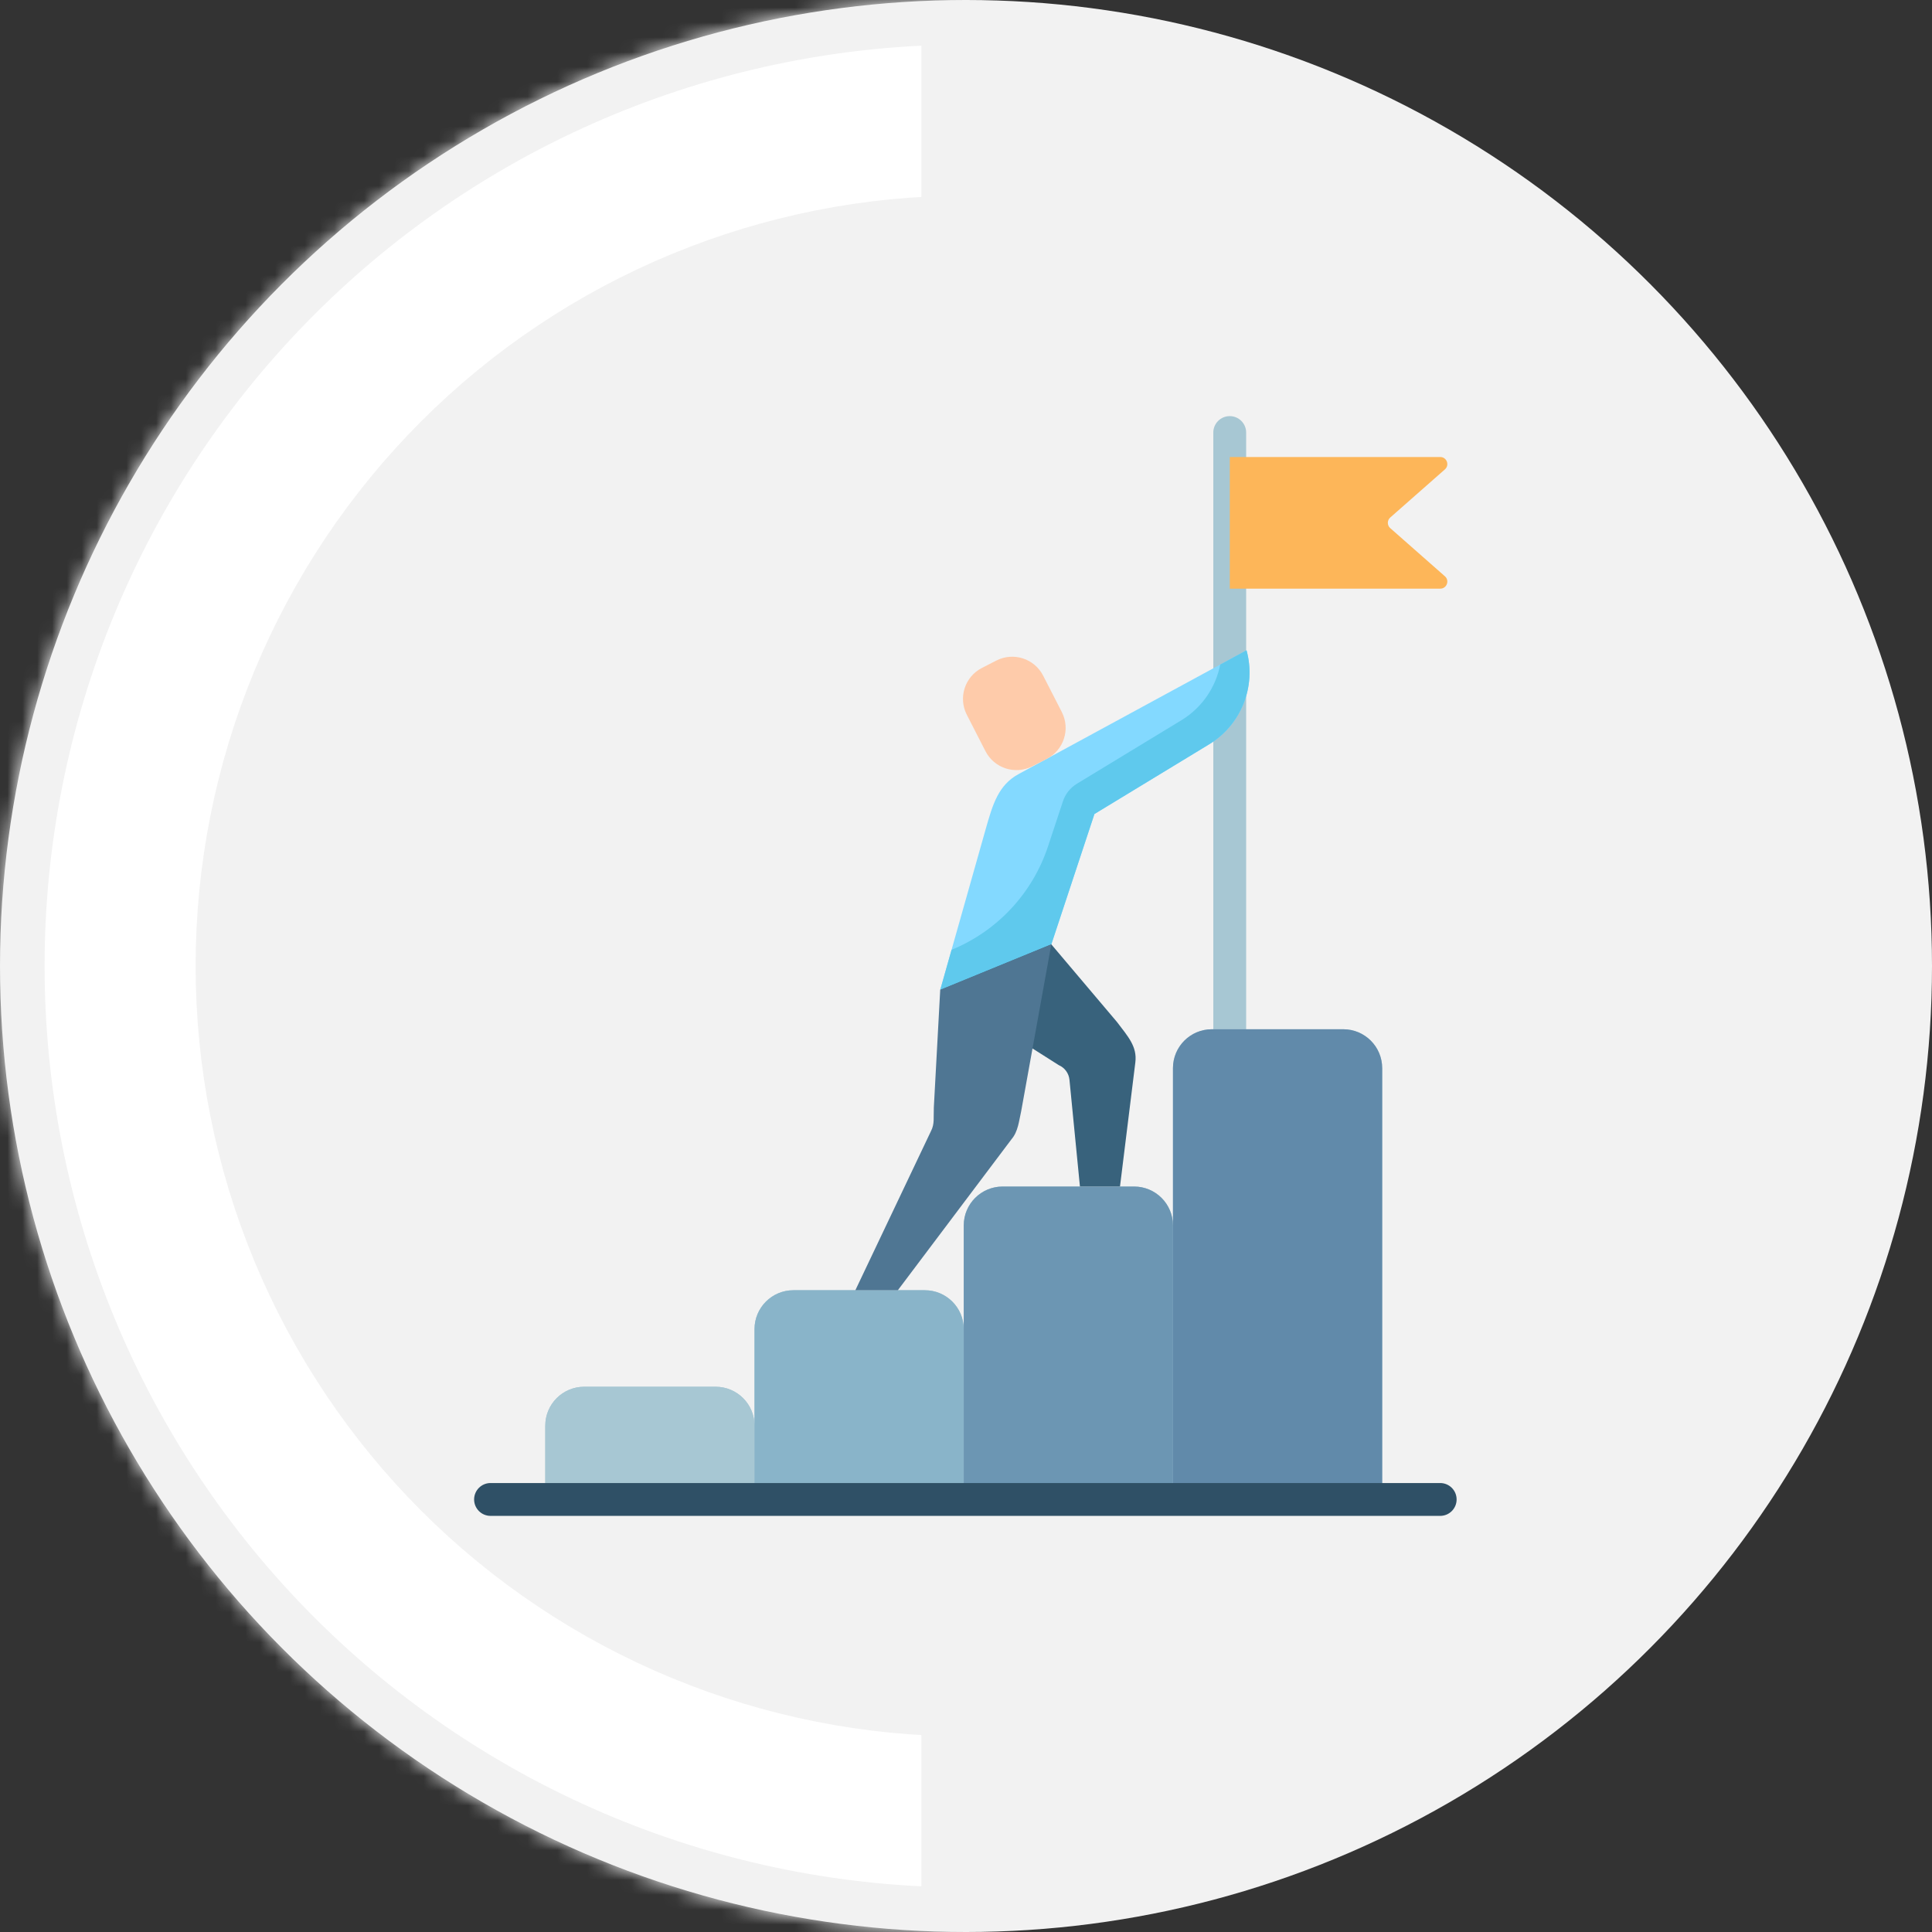 <svg width="130" height="130" viewBox="0 0 130 130" fill="none" xmlns="http://www.w3.org/2000/svg">
<rect x="0" y="0" width="130" height="130" fill="#333333" stroke="none"/>
<circle cx="65" cy="65" r="65" fill="#F2F2F2"/>
<mask id="path-2-inside-1" fill="white">
<path d="M65 0C56.464 -1.0179e-07 48.012 1.681 40.126 4.948C32.239 8.214 25.074 13.002 19.038 19.038C13.002 25.074 8.214 32.239 4.948 40.126C1.681 48.012 -2.71327e-07 56.464 0 65C2.71327e-07 73.536 1.681 81.988 4.948 89.874C8.214 97.761 13.002 104.926 19.038 110.962C25.074 116.998 32.239 121.786 40.126 125.052C48.012 128.319 56.464 130 65 130L65 113.837C58.587 113.837 52.236 112.574 46.311 110.12C40.386 107.666 35.002 104.068 30.467 99.533C25.932 94.998 22.334 89.615 19.88 83.689C17.426 77.764 16.163 71.413 16.163 65C16.163 58.587 17.426 52.236 19.88 46.311C22.334 40.386 25.932 35.002 30.467 30.467C35.002 25.932 40.386 22.334 46.311 19.88C52.236 17.426 58.587 16.163 65 16.163V0Z"/>
</mask>
<path d="M65 0C56.464 -1.0179e-07 48.012 1.681 40.126 4.948C32.239 8.214 25.074 13.002 19.038 19.038C13.002 25.074 8.214 32.239 4.948 40.126C1.681 48.012 -2.71327e-07 56.464 0 65C2.71327e-07 73.536 1.681 81.988 4.948 89.874C8.214 97.761 13.002 104.926 19.038 110.962C25.074 116.998 32.239 121.786 40.126 125.052C48.012 128.319 56.464 130 65 130L65 113.837C58.587 113.837 52.236 112.574 46.311 110.12C40.386 107.666 35.002 104.068 30.467 99.533C25.932 94.998 22.334 89.615 19.88 83.689C17.426 77.764 16.163 71.413 16.163 65C16.163 58.587 17.426 52.236 19.88 46.311C22.334 40.386 25.932 35.002 30.467 30.467C35.002 25.932 40.386 22.334 46.311 19.88C52.236 17.426 58.587 16.163 65 16.163V0Z" fill="white" stroke="#F2F2F2" stroke-width="6" mask="url(#path-2-inside-1)"/>
<g clip-path="url(#clip0)">
<path d="M90.388 69.256H81.542C80.097 69.256 78.926 70.427 78.926 71.872V82.456C78.926 81.011 77.755 79.839 76.31 79.839H67.464C66.019 79.839 64.848 81.01 64.848 82.456V89.433C64.848 87.989 63.676 86.817 62.232 86.817H53.386C51.941 86.817 50.77 87.989 50.77 89.433V95.929C50.77 94.484 49.598 93.312 48.153 93.312H39.308C37.863 93.312 36.691 94.483 36.691 95.929V100.895H93.004V71.872C93.004 70.427 91.833 69.256 90.388 69.256Z" fill="#A7C7D3"/>
<path d="M82.746 70.361C82.135 70.361 81.641 69.866 81.641 69.256V29.105C81.641 28.495 82.135 28 82.746 28C83.356 28 83.851 28.495 83.851 29.105V69.256C83.851 69.866 83.356 70.361 82.746 70.361Z" fill="#A7C7D3"/>
<path d="M50.77 100.895H36.691V95.929C36.691 94.484 37.863 93.312 39.308 93.312H48.153C49.598 93.312 50.77 94.483 50.77 95.929V100.895Z" fill="#A7C7D3"/>
<path d="M64.848 100.895H50.77V89.433C50.77 87.988 51.941 86.817 53.386 86.817H62.231C63.676 86.817 64.848 87.988 64.848 89.433V100.895Z" fill="#89B4C9"/>
<path d="M78.926 100.895H64.848V82.456C64.848 81.011 66.019 79.839 67.464 79.839H76.31C77.754 79.839 78.926 81.01 78.926 82.456V100.895Z" fill="#6C96B3"/>
<path d="M93.004 100.895H78.926V71.872C78.926 70.427 80.097 69.256 81.542 69.256H90.387C91.832 69.256 93.004 70.427 93.004 71.872V100.895Z" fill="#618AAA"/>
<path d="M96.907 102H33.007C32.397 102 31.902 101.505 31.902 100.895C31.902 100.285 32.397 99.79 33.007 99.79H96.907C97.518 99.79 98.012 100.285 98.012 100.895C98.012 101.505 97.518 102 96.907 102Z" fill="#2F5066"/>
<path d="M82.75 39.61H96.91C97.349 39.61 97.554 39.067 97.225 38.777L93.546 35.537C93.331 35.348 93.331 35.013 93.546 34.823L97.225 31.584C97.554 31.294 97.349 30.751 96.91 30.751H82.75V39.61Z" fill="#FDB659"/>
<path d="M83.876 43.755L68.537 52.087C67.168 52.83 66.794 54.137 66.316 55.82L63.266 66.608L67.294 67.992L70.741 63.544L73.642 54.773L81.362 50.082C83.519 48.772 84.545 46.189 83.876 43.755Z" fill="#83D9FF"/>
<path d="M83.876 43.755L82.106 44.717C81.808 46.24 80.888 47.616 79.496 48.462L72.462 52.736C72.019 53.004 71.687 53.423 71.524 53.914L70.519 56.951C69.475 60.107 67.104 62.649 64.028 63.91L63.266 66.608L70.741 63.545L73.642 54.773L81.362 50.082C83.519 48.772 84.545 46.189 83.876 43.755Z" fill="#5FC9ED"/>
<path d="M70.741 63.544L75.158 68.766C75.891 69.735 76.528 70.416 76.395 71.483L75.362 79.835H72.666L71.962 72.655C71.919 72.22 71.644 71.844 71.243 71.671L63.266 66.608L70.741 63.544Z" fill="#38627C"/>
<path d="M63.265 66.608L62.835 74.524C62.806 75.181 62.898 75.625 62.642 76.113L57.555 86.817H60.414L68.063 76.656C68.51 76.135 68.562 75.428 68.712 74.778L70.74 63.544L63.265 66.608Z" fill="#4F7693"/>
<path d="M70.192 45.464L71.447 47.913C72.036 49.064 71.581 50.475 70.43 51.065L69.461 51.561C68.31 52.15 66.899 51.695 66.309 50.544L65.055 48.095C64.465 46.944 64.92 45.533 66.072 44.944L67.041 44.447C68.192 43.858 69.602 44.313 70.192 45.464Z" fill="#FECBAA"/>
</g>
<defs>
<clipPath id="clip0">
<rect width="74" height="74" fill="white" transform="translate(28 28)"/>
</clipPath>
</defs>
</svg>
